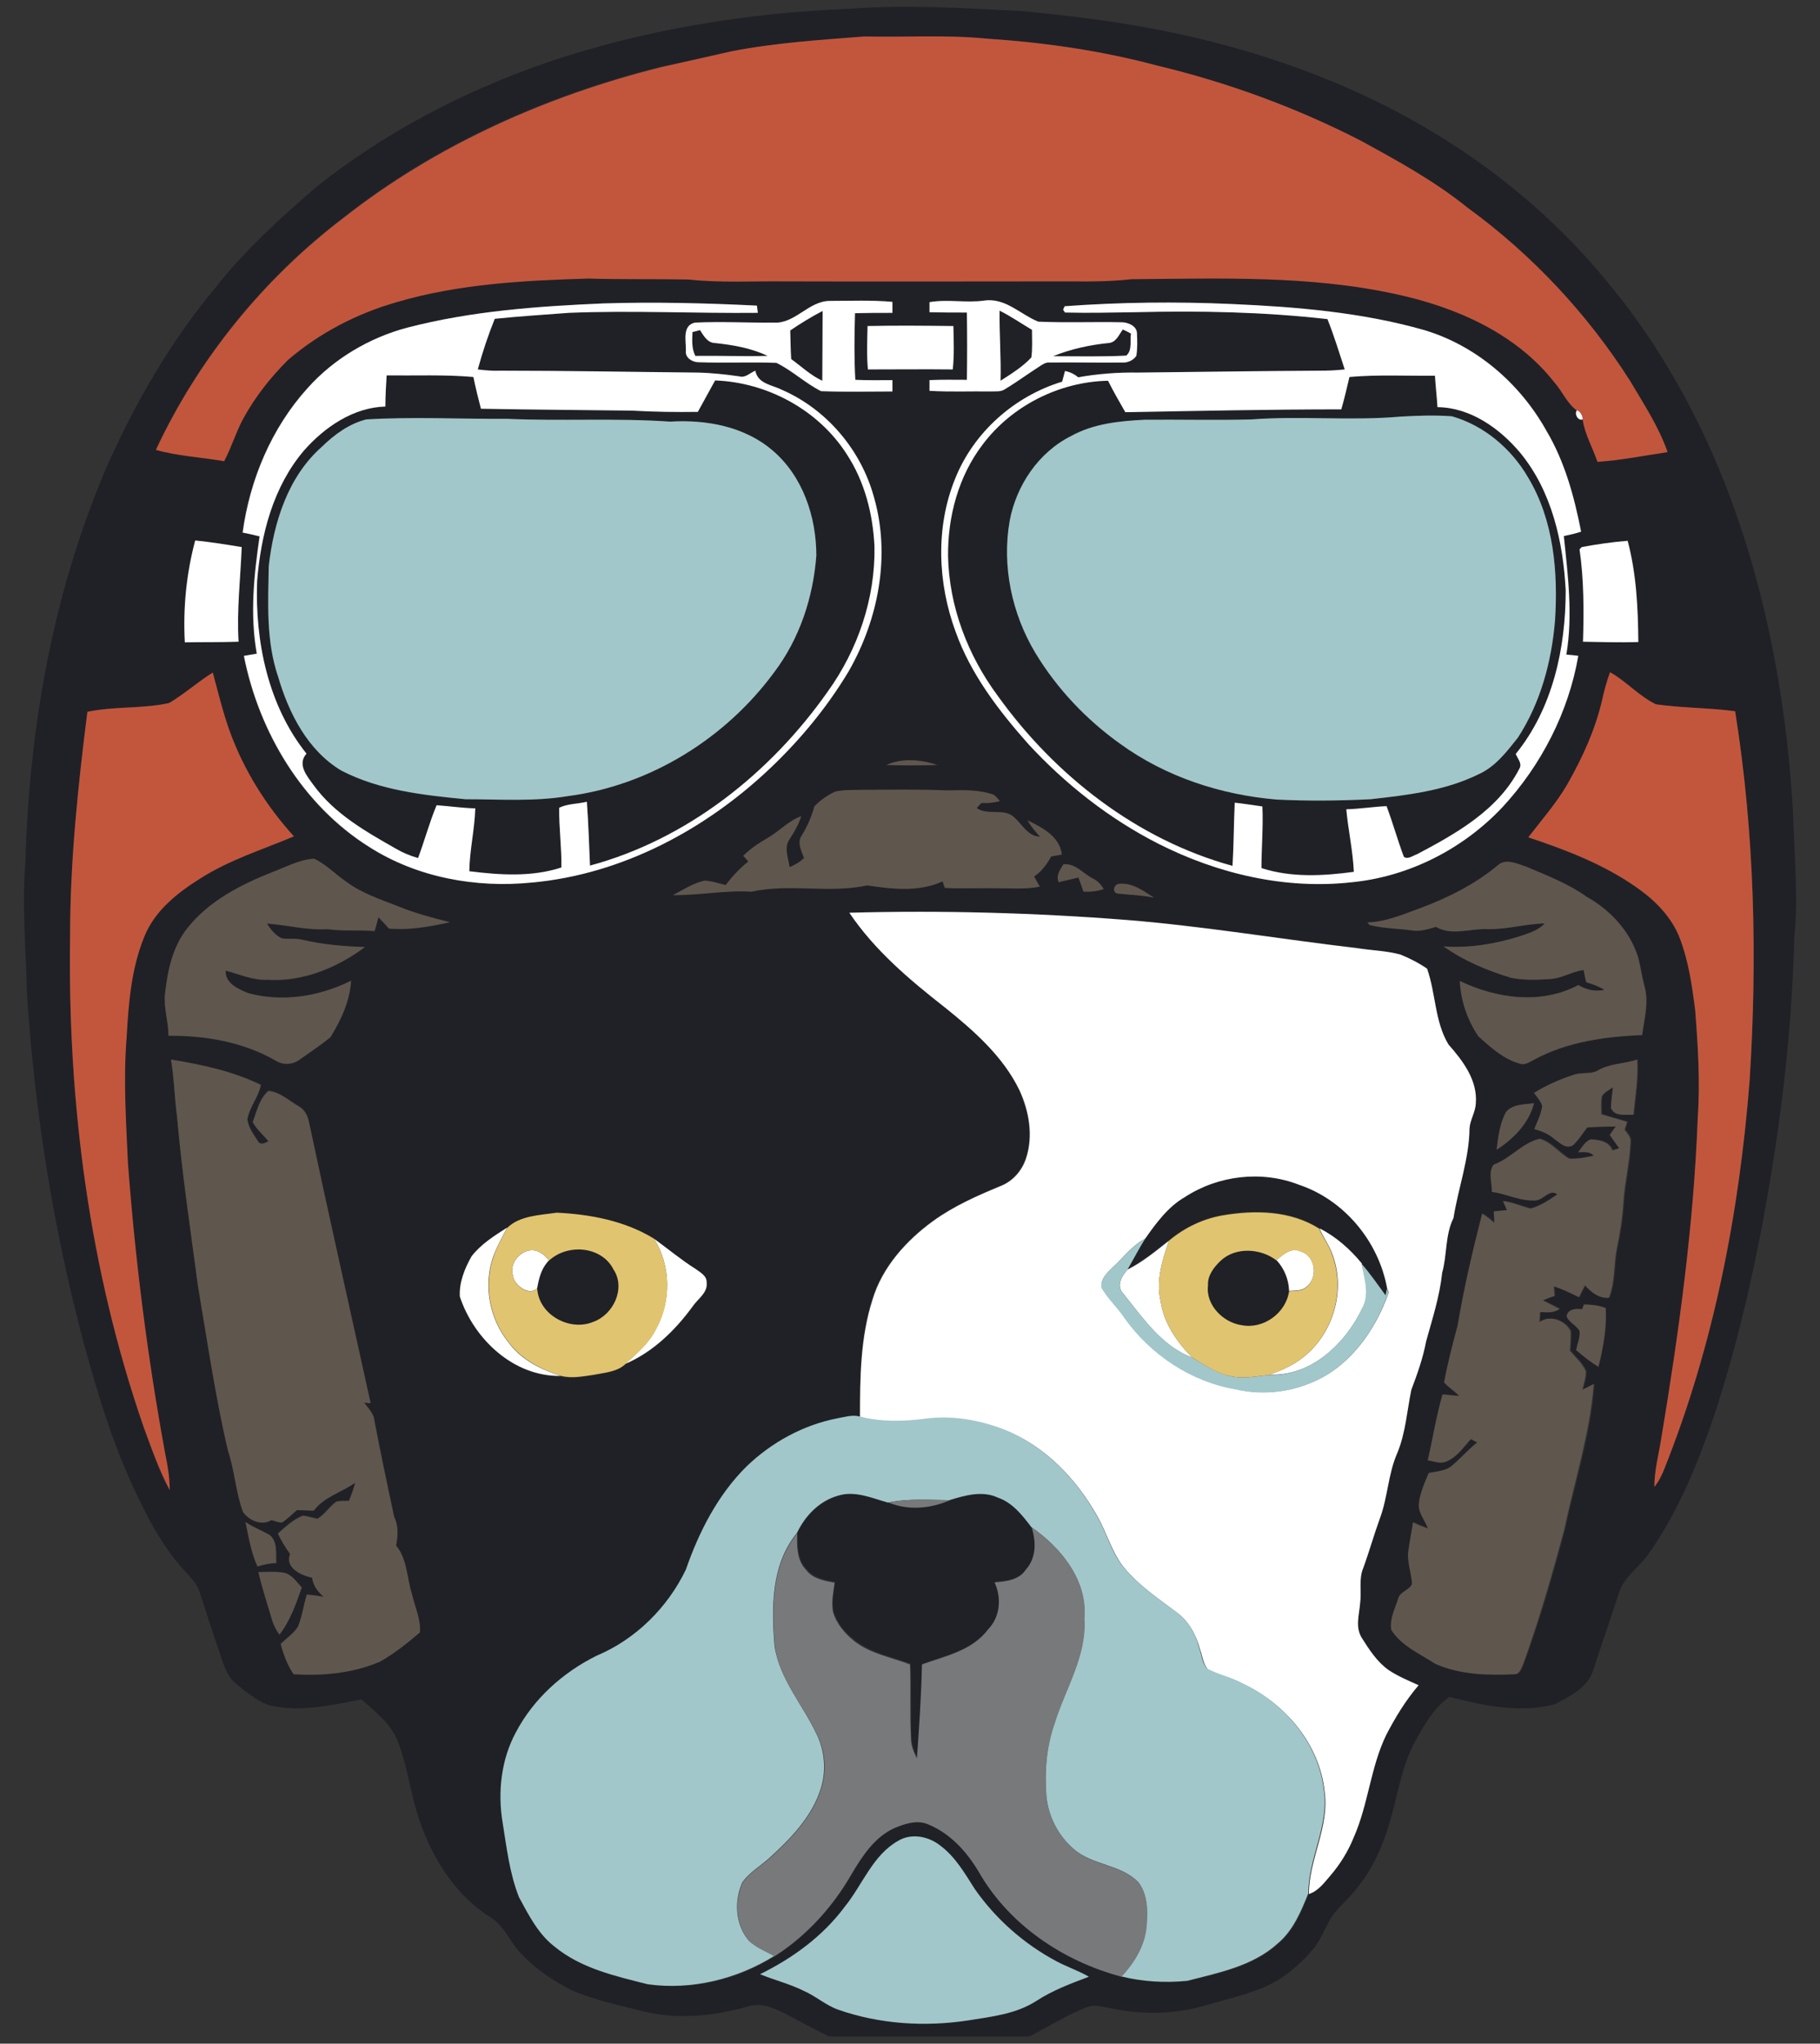 <?xml version="1.0" encoding="utf-8"?>
<!-- Generator: Adobe Illustrator 25.0.1, SVG Export Plug-In . SVG Version: 6.00 Build 0)  -->
<svg version="1.1" id="Layer_1" xmlns="http://www.w3.org/2000/svg" xmlns:xlink="http://www.w3.org/1999/xlink" x="0px" y="0px"
	 viewBox="0 0 579 650" style="enable-background:new 0 0 579 650;" xml:space="preserve">
<rect x="0" y="0" width="579" height="650" fill="#333333" stroke="none"/>
<style type="text/css">
	.st0{fill:#202126;}
	.st1{fill:#C2563D;}
	.st2{fill:#FFFFFF;}
	.st3{fill:#A1C7CA;}
	.st4{fill:#5F564D;}
	.st5{fill:#E1C470;}
	.st6{fill:#78797B;}
</style>
<g>
	<g id="_x23_202126ff">
		<path class="st0" d="M270.1,2.8c18.3-1.4,36.6-0.2,54.8,0.7c16.8,1.6,33.6,3.7,50.1,7.3c30,6.5,59.2,17.4,85.2,33.9
			c19.2,12.1,36.7,27.3,51.1,44.9c13.4,16,24.2,34.1,32.8,53.1c16.1,36.2,23.9,75.6,26.3,115c0.3,13.5,1.8,27,0.4,40.5
			c-0.6,25.4-3.3,50.6-7.4,75.7c-4.3,26-10,51.9-18.3,77c-5.1,14.9-11.2,29.7-20.2,42.7c-3,4.6-8.2,7.7-9.9,13.1
			c-2.6,8.1-5.4,16-8,24.1c-1.6,5.8-7.5,8.7-12.5,11.3c-11,2.8-22.6,0.4-33.4-2.4c-5.2,3.7-8.3,9.4-11.3,14.9
			c-4.1,7.9-5.2,16.9-7.8,25.3c-2.2,7.6-5.6,15-10.7,21.1c-2.3,3-5.3,5.4-7.5,8.4c-2.2,3.5-3.5,7.6-6.3,10.8
			c-3.1,3.6-6.6,6.8-10.6,9.4c-7,4.2-15.2,5.8-22.9,8.1c-10,3-20.7,3.2-30.8,1c-2.4-0.4-5-1.3-7.4-0.3c-6.4,2.4-12.2,6.2-18.3,9.3
			h-63.8c-4.8-2.3-9.5-5-14.2-7.4c-3.6-1.8-7.7-3.5-11.7-2.1c-10.6,3-22,4.2-32.8,1.6c-7.8-2-15.8-3.6-23.1-6.8
			c-6.2-3.1-12-7.1-16.7-12.3c-3.2-3.5-4.9-8.4-9.2-10.9c-11.2-7.1-18.6-18.9-22.7-31.3c-2.7-8-3.6-16.4-6.6-24.3
			c-2.1-5.8-7.2-9.7-11.7-13.7c-9.7,1.9-19.8,4.2-29.6,1.8c-3.8-1.5-7.1-4.1-10.2-6.7c-3.3-2.6-4.2-6.8-5.5-10.5
			c-2.2-6.2-4.1-12.5-6.2-18.8c-0.8-2.3-2.4-4.2-4-5.9c-6.2-6.5-10.8-14.3-14.7-22.4c-8.1-16.1-13.4-33.4-18.1-50.7
			C17,391.1,11.1,353.9,8.6,316.5c-0.3-14.2-1.7-28.5-0.5-42.7c1.2-42.5,8.8-85.3,25.5-124.5c9.1-20.7,20.5-40.5,35-57.9
			c9.4-11.9,20.6-22.1,32-31.9c21.8-17.4,47-30.5,73.3-39.6C205,9.4,237.5,4.1,270.1,2.8 M232.8,16.3c-7.5,1.7-15,3.4-22.6,4.9
			c-36.3,9.1-71.4,24.6-100.9,47.9C83.9,88.4,63.1,114,49.6,142.9c7.1,1.9,14.5,2.2,21.7,3.6c2.3-4.3,3.7-9.1,6-13.4
			c3.8-6.9,8.7-13.2,14.3-18.8c10-8.6,22-14.8,34.6-18.4c19.7-5.9,40.4-6.9,60.9-7.5c10.7,0.3,21.3,0.1,32,0.3
			c9.9,1.2,20,0.5,29.9,0.6c30.7,0.1,61.3,0,92,0c6.3,0.1,12.7,0,19-0.7c28.1-0.2,56.6-1.2,84.3,4.8c18.9,4,37.9,12.3,50.1,27.9
			c2.6,2.9,4.1,6.7,7.3,9.1c-1,1,0.3,3.6,1.8,2.9c0.8,4.7,3.2,8.9,4.7,13.4c7.5-0.5,14.9-1.9,22.3-3.1c-2.8-8-7.6-15.2-11.9-22.6
			C505,99.8,487.4,80.9,466.8,66c-10.3-8.4-22.1-14.8-33.8-21.2c-20.6-10.6-42.6-18.6-65.1-24c-17.6-4.7-35.7-7.3-53.9-8.5
			c-13-1.3-26-0.4-39-0.7C260.9,12.7,246.7,13.6,232.8,16.3 M246.1,102.6c-8.3,0.1-16.7-0.3-24.9,0.2c-4.2,0.9-2.8,5.9-2.9,9
			c-0.3,2.2,2,3.6,4,3.6c8.3,0.3,16.6-0.2,24.8,0.2c5,2.5,9.2,6.5,14.2,9c7.6,0.3,15.1,0.1,22.7,0.1c0-1.2,0-2.4,0-3.6
			c-3.9,0-7.9,0-11.8-0.1c-0.4-7.1-0.3-14.2-0.1-21.2c4-0.1,7.9-0.1,11.9-0.1c0-1.2,0-2.4,0-3.5c-6.6-0.6-13.3-0.3-19.9-0.3
			C257.3,95.7,253,103.1,246.1,102.6 M295.7,96.1c0,1.1,0,2.2,0,3.3c4,0.1,7.9,0.1,11.9,0.1c0.1,7.1,0.1,14.3,0,21.4
			c-4,0-7.9,0-11.9,0.1c0,1.1,0,2.3,0,3.4c6.5,0.3,13,0.1,19.5,0.2c1.4-0.1,3,0.2,4.3-0.6c3.7-2.2,7.2-4.8,10.8-7.1
			c1.2-0.7,2.4-1.7,3.8-1.5c7.7-0.1,15.3,0.1,23,0c1.7,0.1,3.4-0.7,4.4-2.1c0.5-2.4,0.4-4.9,0.2-7.3c0-2.3-2.6-3.3-4.6-3.4
			c-8.9-0.2-17.9,0.2-26.8-0.2c-5.7-2.3-10.5-7.8-17.2-6.7C307.3,96.4,301.4,95.1,295.7,96.1 M129.6,104.2
			c-12.2,3.2-23.4,9.9-31.9,19.2c-11.5,12.7-18.4,29.2-20.7,46c1.8,0.3,3.6,0.8,5.4,1.2c-1.8,12.3-3.1,25-0.9,37.3
			c-1.4,0.2-2.7,0.5-4.1,0.7c4.8,24.3,18.6,47.5,39.9,60.8c15.2,9.7,33.9,13.2,51.7,11.3c28.8-2.6,55.6-17,76.3-36.8
			c9.4-9,17.8-19.2,24.5-30.4c9.5-16.6,13.4-36.9,8-55.5c-4.1-14.9-15-27.8-29.2-34c-3.2-1.6-7.7-1.9-8.5-6.1
			c-1.6,0.7-3.1,2.3-5.1,1.8c-4.3-0.6-8.7-1.1-13.1-1.2c-21-0.2-42-0.6-63-0.6c-2.4,0-4.7-0.2-7.1-0.4c1.5-5.4,3.3-10.8,5.4-16.1
			c7.9-0.9,15.8-1.3,23.6-1.9c20-0.9,40.1,0.2,60.1,0c-0.1-0.6-0.2-1.7-0.3-2.3c-16.3-0.9-32.6-1.2-48.8-0.7
			C171.1,97.4,150,98.9,129.6,104.2 M338.7,97.4l-0.4,1.1l0.6,0.9c7.5,0.2,15,0,22.5-0.1c20.3-0.5,40.7-0.2,61,2.2
			c2,5.3,3.7,10.7,5.5,16c-2.6,0.3-5.2,0.5-7.9,0.4c-19.3,0-38.7,0.4-58,0.6c-6.3-0.1-12.7,0.4-18.9,1.5c-1.2-1-2.6-1.7-4.2-2
			c-0.3,1.1-0.6,2.3-0.9,3.4c-15.3,4.6-28.2,16.2-34.1,31c-6.2,15.4-5.5,33.1,0.2,48.5c4.8,13.5,13.7,25.1,23.1,35.7
			c11.8,12.8,25.7,23.8,41.3,31.7c18.9,9.6,40.5,14.7,61.7,12.3c18.2-1.9,35.4-10.7,47.9-23.9c12.4-13.3,21-30.2,24.1-48.1
			c-1.3-0.1-2.6-0.2-3.8-0.4c2.1-12.5,0.5-25.2-0.8-37.7c1.8-0.4,3.7-0.8,5.5-1.4c-2.3-11.2-5.3-22.3-11.1-32.2
			c-8.4-15.1-22.4-27.2-39.1-32c-19.8-5.6-40.4-7.3-60.8-8.2C374.2,96,356.4,96.1,338.7,97.4 M276,103.7c-0.2,4.6-0.3,9.2,0.2,13.8
			c9,0,18-0.1,27,0c0.5-4.6,0.2-9.2,0.2-13.8C294.2,103.6,285.1,103.5,276,103.7 M62.1,171.9c-2.9,10.5-3.9,21.5-3.3,32.3
			c5.7-0.1,11.4,0,17.1-0.2c-0.7-10.1,0.6-20,1-30.1C72,173.3,67.1,172.4,62.1,171.9 M503.2,174l-0.6,0.7c1.4,9.7,1.4,19.6,1.1,29.4
			c5.9,0.1,11.7,0.2,17.6,0.1c-0.1-10.8-0.6-21.7-3.4-32.2C513,172.4,508.1,173.2,503.2,174 M53.8,223.6c-8.5,1.8-17.5,0.9-26,2.8
			c-3,23.7-5.5,47.5-5.5,71.4c-0.8,52.9,6.1,106.2,23.4,156.4c2.5,6.7,4.8,13.5,8.2,19.8c0-4-0.7-8-1.5-11.9
			c-5.5-30.5-9.5-61.3-11.8-92.2c-0.5-13.3-1.5-26.7-0.4-40c0.6-10.8,1.5-21.9,5.7-32.1c3.3-8.1,10.5-13.8,17.7-18.3
			c9.3-5.9,19.8-9.1,29.8-13.4c-8.8-9.7-15.9-21.1-20.4-33.4c-2.2-6.1-3.8-12.4-5.4-18.7C62.9,216.9,58.7,220.7,53.8,223.6
			 M512.2,213.8c-1.1,3-1.9,6.2-2.6,9.3c-2.2,9.3-6.2,18.1-10.9,26.3c-3.5,6.1-8.2,11.4-12.5,17c12,4,24,8.5,34.4,15.9
			c5.9,4.1,11.2,9.4,13.8,16.2c2.8,7.3,3.9,15.2,4.9,22.9c0.8,11.4,1.6,22.9,0.8,34.4c-1.2,34.1-6,68.1-11.6,101.8
			c-0.9,5.1-2.2,10.2-2.2,15.4c1.3-1.8,2.4-3.8,3.2-5.8c15.7-39.3,23.8-81.2,27.1-123.3c2.6-39.2,1.6-78.8-4.6-117.6
			c-8.4-1.2-16.9-1.1-25.2-2.2C521.4,221.4,517.4,216.6,512.2,213.8 M282,243.3c5.4,0.2,10.8,0.1,16.2,0
			C293.1,241.7,286.9,241.1,282,243.3 M265.6,251.8c-2.4,1.2-4.7,2.8-6.6,4.7c-0.9,3.3-2.2,6.4-4,9.2c-1.6,2.3-0.1,4.9,0.7,7.2
			c-1.3,1.3-2.9,2.2-4.6,2.9c-0.3-2.9-1.9-6.2,0-8.9c1.4-2.3,2.8-4.7,3.7-7.3c-3.9,1.4-6.8,4.6-10.3,6.7c-2.9,1.7-5.7,3.5-8.1,5.9
			c0.4,0.4,1.2,1.3,1.6,1.8c-2.7,2.2-5.1,4.7-7.2,7.5c-2.2-0.5-4.4-1.3-6.7-1.4c-3.7,0.7-6.8,2.9-10.1,4.6c8.4,0,16.6-1.7,25-1.1
			c12.1-2.6,24.7,0.7,36.8-2c7.9,1.1,16.5,2.2,24-1.3c0.2,0.5,0.6,1.6,0.7,2.1c5.4,0.3,10.9,0.1,16.4,0.1c4.6,0,9.3,0.4,13.8-0.5
			c-0.6-1.1-1.2-2.1-1.8-3.2c2.3-1.6,4.1-3.9,5.4-6.4c1.1-0.2,2.2-0.4,3.4-0.6c-0.6-5.8-6.3-8.6-10.9-10.9c1,1.9,2.5,3.6,4,5.2
			c-3.9,0-5.6-3.8-8.1-6c-3.2-3.4-8.5-0.6-12.1-3.1c0.4-0.4,1.1-1.2,1.5-1.6c2,0.1,4-0.1,5.9-0.6c-0.6-0.8-1.2-1.4-1.9-2
			c-4.8-1.8-9.9-1.6-14.9-1.4c-8.8-0.4-17.5-0.2-26.3-0.2C271.9,251.3,268.7,251.1,265.6,251.8 M86.6,277.4
			c-10.1,4-20.2,9.2-27,17.9c-4.6,5.9-6.3,13.5-7.1,20.8c-0.5,4.5,1.1,8.9,1.1,13.4c11.7-0.1,23.6,1.9,33.9,7.8
			c2.4,1.6,5.5,1.5,7.8-0.2c3.3-2.3,6.6-4.6,9.8-7.1c3.4-5.5,6.2-11.5,6.6-18c-10,5-21.7,6.9-32.6,4c-3.2-1.2-7.6-3.2-7.3-7.2
			c4.4,1.1,8.6,3.1,13.2,2.9c11.2,0.8,22.2-3.8,31.1-10.4c-6.7-0.2-13.4-0.8-19.9-2.3c-2.2-0.6-4.4,0-6.6-0.5
			c-2.1-1-3.5-2.8-4.7-4.7c6.4,0.5,12.8,2.2,19.3,1.8c5,0.7,10,0.2,15,0.6c0.4-1.5,0.8-2.9,1.2-4.4c1.1,1.2,2.3,2.3,3.3,3.6
			c6.5,0.6,13.1-0.6,19.4-2c-5.5-1.4-11.1-2.8-16.3-5c-5.6-2.2-11.4-4.1-16.4-7.7c-3.6-2.4-6.5-5.7-10.5-7.5
			C95.2,273.4,90.9,275.8,86.6,277.4 M476.5,275.2c-7.2,6-15.7,10.3-24.5,13.6c-5.5,2-11,4.4-16.9,4.6c0.2,0.2,0.5,0.6,0.7,0.8
			c4.3,1.1,8.9,1.1,13.3,1.7c2.6,0.5,5.2-0.4,7.8-1.1c4.9,3,10.9,0.5,16.3,0.7c6.2,0.2,12.1-1.7,18.3-1.8c-2.2,2.4-5.4,3.2-8.3,4.2
			c-7.7,2.3-15.8,3.7-23.9,3.1c6.5,4.5,13.9,7.7,21.5,10c4,0.8,8.2,0.6,12.3,0.4c3.8-0.1,7.1-2.4,10.8-2.9c0.3,1.3,0.6,2.6,0.8,3.9
			c2,0.6,4,1.3,5.8,2.4c-2.9,0.7-5.8,0-8.3-1.5c-11.8,6.3-26.1,4.3-37.7-1.3c0.3,6.2,2.4,12.4,5.9,17.6c3.9,3.5,8,7.3,13.2,8.7
			c1.7,0.7,3.3-0.7,4.8-1.4c10.4-5.6,22.4-7.2,34.1-7.7c0.7-5.2,2.2-10.5,0.7-15.7c-0.8-3-1.2-6.1-2-9.1c-2.6-8.3-8.9-15-16.4-19.2
			c-5.9-4.2-12.7-6.8-19.3-9.6C482.6,274.8,479.1,272.9,476.5,275.2 M338.3,274.9c-1.1,1.7-2.5,3.5-1.5,5.6c2.1-0.5,4.2-1,6.3-1.5
			c0.5,1.5,1.1,3,1.6,4.5c2.1,0.1,4.3-0.1,6.4-0.8c-0.7-1.5-2-2.6-3.5-3.4C344.6,277.8,342.2,274.5,338.3,274.9 M355.5,284.2
			c3.9,0.4,7.7,0.5,11.6,1.3c-3.2-2.1-6.7-4.8-10.8-4.4C354.4,280.9,353.5,283.7,355.5,284.2 M270.2,290.3
			c8.1,11.9,19.2,21.2,30.3,30.1c9.2,7.3,18.4,15.4,23.6,26.2c3.1,6.7,4.6,14.6,2.1,21.8c-1.3,3.9-4.2,7.2-8,8.7
			c-7.5,3.1-15,6.5-21.6,11.2c-8.5,6.2-16.1,14.6-19.2,24.9c-3.8,12-3.9,24.8-4,37.4c-2.3-0.6-4.7,0.2-7,0.6
			c-10.8,2.1-20.9,7.5-28.7,15.3c-9.1,9.1-15.1,20.8-19.3,32.8c-5.8,12.1-16,22.2-28.4,27.4c-10.7,5.3-20.1,13.7-25.7,24.4
			c-4.7,8.8-5.8,19-4.2,28.7c1.3,8,2.2,16.1,5.2,23.7c3,5.7,6,11.7,11.3,15.7c8.4,6.9,19.4,9.3,29.7,12c13.9,1.9,28.3-1.5,40.2-9
			c10.3-6.5,18.6-15.8,24.6-26.3c3.4-5.7,7.3-11.7,13.6-14.5c3.3-1.4,7.3-2.7,10.8-1.1c7,2.9,12.2,8.7,16,15.1
			c9.6,16.9,26.8,28.4,45.4,33.3c6.9,1.7,14,2,21,1.4c10-2.6,20.9-4.6,28.8-11.9c4.9-4.1,7.4-10.2,9.7-15.9c3-0.9,4.8-3.5,6.7-5.7
			c3.2-3.7,5.8-7.9,7.6-12.4c4.6-10.5,5.3-22.2,10.3-32.5c2.9-5.6,6.1-11,10.3-15.8c-3.2-1.5-6.5-2.9-9.5-4.8
			c-3.7-2.6-6.2-6.5-8.6-10.3c-2.1-3.4-0.8-7.4-0.5-11c0.5-3.7-0.5-7.6,1-11.2c1.9-5.2,3.4-10.6,5.3-15.8c2.5-6.7,2.6-14.1,5.5-20.7
			c2.7-6.4,3.1-13.4,4.5-20.2c1.9-5,3.8-10.1,4.7-15.4c2-7.2,4.3-14.3,5.1-21.8c1.6-5.8,0.9-12,3.6-17.4c1.5-9.5,4.9-18.8,5.1-28.5
			c0.2-2.8,2-5.2,2-8c0.6-7.3-4.2-13.5-8.7-18.7c-4.4-7.3-4-16.2-6.8-24.1c-2.6-1.8-5.6-3.2-8.5-4.5c-4.4-1.1-9-1.2-13.5-2
			c-24.5-2.9-48.9-7-73.6-9C329.1,290.3,299.6,289.5,270.2,290.3 M54.4,337c1,5.9,1.1,11.9,1.9,17.8c1.6,18.1,4.3,36.1,6.7,54.2
			c2.9,17.5,5.5,35.2,9.6,52.5c2.1,6.3,2.4,13,4.7,19.2c1.9,2.7,5.9,4.5,9,2.6c1.1,0.2,2.3,0.9,3.5,0.7c1.7-1.1,3.2-2.6,4.7-3.9
			c1.8,0.1,3.5,0.1,5.3,0.2c3.4-4.5,8.9-5.8,13.2-8.9c-0.5,2-1.2,3.9-2,5.8c-1.4,0.1-2.8-0.1-4.1,0.3c-2.2,1.6-3.6,4-5.9,5.4
			c-1.5-0.3-3-0.8-4.6-1c-3.1,1.2-5.6,3.5-8,5.7c1.1,2.3,2.4,4.4,3.9,6.5c-1.8,4.3,3.6,6.8,7,7.5c0.2,2.5,1.7,4.5,3.7,6.1
			c-1.8-0.3-3.6-0.5-5.4-0.7c-1,3.4-1.4,7-2.8,10.2c-1.4,2.2-3.6,3.7-5.5,5.5c0.9,3.4,2.2,6.7,4.1,9.6c9.3,0.6,18.9-0.3,27.5-4
			c4.6-2.5,8.7-5.9,12.7-9.3c0.3-4.2-1.7-8.3-2.6-12.4c-1.7-5.1-1.5-10.9-5-15.2c0.6-3.1,0.8-6.2-0.6-9.1
			c-2.2-10.5-4.4-21.1-6.5-31.7c-0.6-1.8-2-3.2-3.1-4.7c0.5,0,1.6,0.1,2.1,0.2c-6.5-29.6-13.2-59.2-19.5-88.9
			c-0.4-2.2-1.3-4.4-3.4-5.5c-3-1.8-6-4.5-9.6-4.9c-2.9,2.4-3.7,6.5-5,9.9c1.2,2.4,3.4,4.1,5,6.1c-1,0.6-2.7,1.4-3.4-0.1
			c-1.4-2.1-3-4.4-3.3-6.9c0.8-3.9,3.5-7,4.3-10.9C74.2,340.7,64.2,338.6,54.4,337 M508.1,340.6c-2.2,1-4.8,0.4-7.1,1.1
			c-4.4,1.5-8.7,3.3-12.7,5.8c0.9,1.4,2.2,2.6,2.6,4.2c-0.3,2.6-1.6,4.9-2.5,7.3c2.2,0.7,4.5,1.5,6.3,3.1c1.7,1.1,3.6,3.4,5.9,2.1
			c1.8-1.6,3.1-3.8,4.6-5.7c3-0.2,6-0.3,9.1-0.3c-0.6,0.9-1.3,1.8-1.9,2.7c1,1.4,2,2.8,3,4.2c-0.7,0.2-1.5,0.5-2.2,0.7
			c-1-2.9-4.3-3.4-6.9-3.5c-1.9,0.7-2.8,2.7-4,4.1c1.7,0,3.7-0.4,5,1.1c-2.6,0.5-5.2,1.1-7.9,0.9c-3.2-1.9-5.6-5.3-9.3-6.3
			c-5.6,1.2-9.2,6.3-14.6,8.2c-1.9,2.3-0.5,5.9-0.6,8.7c4.8,0.6,9.2,3.1,14.1,2.7c2.4-0.3,4.3-3.8,6.7-1.9c-2.7,1.8-5.4,3.7-8.6,4.5
			c-2.9-0.8-5.7-2-8.7-2.4c0.4,1,0.9,2,1.3,2.9c-1.4,0.1-2.8,0.3-4.2,0.4c0,1.2,0.1,2.5,0.2,3.7c-1.2-1.1-2.5-2.2-3.9-3
			c-3,11.8-5.8,23.6-7.8,35.6c-1.6,6-3.2,12-4.3,18.1c1.4,1.7,3.3,2.8,4.8,4.3c-1.8-0.1-3.5-0.3-5.3-0.5c-2,6.9-3.1,14-4.7,21
			c1.9,0.3,3.9,1.2,5.8,0.4c3.4-1.4,5.5-4.6,7.9-7.2c0.5,0.3,1.5,0.8,2,1.1c-2.8,2.2-5.1,4.9-7.8,7.2c-2.1,1.9-5,1.9-7.6,2.5
			c-1.3,3.1-2.7,6.2-3.1,9.5c-0.4,3.1,1.9,5.5,2.9,8.2c-1.6-0.6-3.2-1.2-4.8-2c-0.4,2.8-1,5.7-1.4,8.5c-0.7,3.7,0.9,7.4,1.1,11.1
			c-1,2-3.8,2.4-4.4,4.6c-1,3.2-2.9,6.6-2.2,10c3.2,5.1,9.1,7.6,14,10.8c7.9,3.5,16.8,3.7,25.3,3.3c1.6,0,2-2,2.6-3.1
			c5.1-14,9.3-28.4,13.1-42.8c3.3-15.4,8.3-30.6,9.4-46.4c-1.2,0.6-2.4,1.2-3.6,1.8c0.4-1.9,1.1-3.8,1.1-5.8
			c-1.1-2.6-3.3-4.4-5.1-6.6c0.1-2.1,0.4-4.2,0.2-6.3c-1.8-3.4-6.6-5.1-9.9-2.8c0.1-1.1,0.1-2.1,0.2-3.2c2.1,0.1,4.4,0.4,6.2-1
			c-1.8-0.9-3.5-1.8-5.3-2.7c1.2-0.5,2.5-1,3.7-1.4c-0.1-1.1-0.2-2.1-0.2-3.1c2.8,1,5.4,2.2,8,3.5c0.6-1.3,1.2-2.5,1.9-3.8
			c2,2.2,4.4,4.2,7.6,4c2-4.9,1.5-10.4,2.5-15.5c1-4.8,1.8-9.7,2.1-14.6c0.4-6.7,2.2-13.2,2.3-19.9c0-1.4-1.1-2.4-1.9-3.5
			c0.3-0.8,0.5-1.7,0.8-2.5c-2.7-0.8-5.5-1.5-8.2-2.4c0-1.9-0.3-3.9,0.2-5.8c0.8-1.3,2.3-1.9,3.5-2.8c-0.2,2.2-0.7,4.4-0.6,6.6
			c1.1,2.9,4.7,2,7.1,2.2c0.6-5.9,1.5-11.7,1.2-17.6C516.6,338.5,511.9,338.3,508.1,340.6 M479.1,353.7c-2,3.6-2.4,7.9-2.9,11.9
			c5.4-3.4,10.2-8.4,11.9-14.8C484.9,351.3,481.2,351.1,479.1,353.7 M161.4,390.5c-4.1,2.5-8.5,5.2-11.4,9.2
			c-2.2,3.9-3.9,8.3-3.7,12.9c4.5,13.5,17.2,25.5,32.1,25.2c3.5,0.9,7.2,0,10.7-0.4c3.4-0.7,7.3-0.9,9.9-3.5
			c8.9-3.8,16-10.8,21.6-18.5c1.6-2.3,4.7-4.2,4.3-7.4c0.1-2.1-2-3.2-3.5-4.3c-4.6-2.9-8.8-6.4-13.2-9.6c-9.3-5.7-20.3-7.8-31-8.3
			C171.8,386.4,165.4,386.6,161.4,390.5 M503.9,414.9c-0.1,0.4-0.4,1.2-0.5,1.6c-1.9-0.3-4.8-0.1-4.9,2.3c0.7,1.9,3.1,2.8,4.1,4.6
			c0.2,2.1-0.7,4.1-1.1,6.1c2.2,1.9,4.6,3.8,7.1,5.3c1.5-6.1,2.7-12.4,2.3-18.7C508.6,415.2,506.2,414.9,503.9,414.9 M78.1,484.1
			c1,4.8,1.8,9.7,3.8,14.2c1.9-0.6,3.9-1,6-1.1c-0.2-3,0.5-6.8-2.1-8.9C83.2,486.8,80.5,485.8,78.1,484.1 M82.2,500
			c1.2,5.2,2.9,10.3,4.4,15.4c0.4,1.6,1.2,3.1,2.3,4.5c3.4-4.4,5.3-9.7,7.1-15c-1.6-1.7-3-3.9-5.3-4.6C87.9,499.7,85,500,82.2,500
			 M285.7,585.5c-8.2,4.6-11.4,14-17,21c-7,9.3-16.6,16.3-26.9,21.4c4.6,1.9,9.5,3,13.9,5.3c3.8,1.7,7,4.5,11,6
			c13.2,4.6,27.5,5.5,41.3,3.4c7.4-1.2,15.2-2,21.7-6.2c5.2-3.3,11-5.5,16.7-7.7c-3.3-1.9-6.9-3.1-10.3-4.9
			c-10.3-5.5-19.3-13.4-26-23c-3.2-5-6.2-10.3-11.1-13.9C295.3,583.9,289.9,582.9,285.7,585.5z"/>
		<path class="st0" d="M251.4,105.1c3.3-2.2,6.8-4.3,10.3-6.2c0,7.4,0,14.8-0.1,22.2c-3.7-1.6-6.7-4.5-9.9-6.9
			C251.6,111.1,251.5,108.1,251.4,105.1z"/>
		<path class="st0" d="M318,98.8c3.6,1.7,6.9,4.1,10.4,6.1c0,2.9,0.2,5.9-0.2,8.8c-2.8,3-6.4,5.2-9.8,7.4
			C318.5,113.7,317.9,106.3,318,98.8z"/>
		<path class="st0" d="M220.3,105.6c0.6-0.2,1.9-0.5,2.5-0.7c1.1,1.8,2.3,4.1,4.7,4.1c5.7,0.6,11.6,1.6,16.8,4.1
			c-7.7,0.2-15.3-0.1-23,0C220,110.9,220.2,108.2,220.3,105.6z"/>
		<path class="st0" d="M352.7,109.1c2.4-0.1,3.3-2.6,4.5-4.3c0.9,0.4,1.8,0.8,2.6,1.3c-0.3,2.3,0.5,5.3-1.5,7
			c-7.8,0.5-15.6,0.2-23.3,0.2C340.7,111,346.6,109.6,352.7,109.1z"/>
		<path class="st0" d="M123,119.4c9.2,0.1,18.5-0.3,27.6,0.5c0.7,3.4,1.5,6.8,2.4,10.1c16,0.3,32.1,0.4,48.1,0.6
			c7,0.4,14,0.5,20.9,0.4c1.8-3.4,3.6-6.7,5.5-10c16.6,0.6,33,9.3,41.9,23.5c5.7,8.7,8.3,19,8.8,29.3c0.2,16.5-5.3,32.8-14.9,46.2
			c-18.2,26-44.8,47-75.6,55.4c-0.3-6.8-0.5-13.5-1-20.3c-2.9,0.7-6.2,0.5-8.8,1.9c-0.1,6.3,0.8,12.6,0.7,19
			c-9.4,3.2-19.6,2.5-29.3,1.2c0.1-6.7,1.8-13.3,1.9-20c-4.1-0.1-8.2-0.7-12.3-1c-2.2,5.5-3.8,11.2-5.9,16.8c-2.5-0.7-4.8-1.7-7.1-3
			c-9.5-5.4-19.4-11-26-20c-2.1-3-5.5-6.8-2.4-10.2C85.2,224.4,81,204,81.8,184.8c1.1-14.8,5.1-30,14.9-41.5
			c6.6-7.5,15.7-13.7,25.9-14C122.6,126,122.8,122.7,123,119.4 M116.5,133.4c-5.4,1.4-10.1,4.8-14.1,8.7
			c-10.7,9.5-15.3,24.1-16.9,37.9c-0.3,11.8-0.9,24,3,35.3c3.4,11.6,9.4,23.4,20.1,29.8c12.2,6.3,26.1,7.8,39.5,9.1
			c10.9,0,21.8,0.8,32.6-1c26-3.3,50.1-18.3,65.6-39.4c8.1-10.7,12.4-23.8,13.4-37.1c0-12.4-4.3-25.4-14-33.5
			c-8.9-7.6-21.1-9.8-32.5-9.1c-17.3-1.2-34.6-0.2-52-0.9C146.2,133.3,131.3,132.5,116.5,133.4z"/>
		<path class="st0" d="M429.3,119.9c9.1-0.8,18.2-0.3,27.3-0.5c0.2,3.3,0.6,6.7,0.8,10c10.5,0.2,19.9,6.8,26.4,14.6
			c10,12.2,13.6,28.3,14.4,43.7c0,18.3-4.2,37.5-15.9,52c0.6,1.4,2.1,3,1.2,4.6c-6.7,13.1-20.1,20.6-32.6,27.3
			c-1.3,0.4-2.9,1.8-4.2,0.8c-2-5.3-3.5-10.8-5.5-16.1c-4.3,0.2-8.5,0.8-12.8,1c0.6,6.7,2.1,13.2,2.4,19.9
			c-9.7,1.3-19.9,1.9-29.4-1.2c0.1-6.5,0.6-13.1,0.3-19.6c-3-0.3-5.9-0.8-8.8-1.2c-0.2,6.7-0.2,13.4-0.7,20.1
			c-30.4-8.2-56.5-28.7-74.7-54.1c-9.5-12.8-15.5-28.5-15.8-44.5c-0.2-12.6,3.3-25.4,11-35.4c9.3-12.3,24.5-19.9,39.9-20.3
			c1.7,3.4,3.5,6.8,5.5,10c22.9-0.4,45.8-0.9,68.7-0.9C427.7,126.8,428.5,123.4,429.3,119.9 M445.6,132.5
			c-15.8,1.4-31.7-0.2-47.5,0.9c-11.3,0.2-22.6,0-33.9,0.1c-8,0.4-16.2,1.2-23.3,5.1c-10.4,5.2-17.5,15.8-19.7,27.1
			c-2.5,14.4,0.7,29.5,8.2,42c6.9,11.3,16.2,21.1,27,28.9c14.4,10.5,32,16.2,49.7,17.7c10,0.5,20,0.4,29.9-0.1
			c11.7-1.3,23.8-2.6,34.5-8c5.3-2.5,8.9-7.2,12.4-11.6c7.2-11,10.7-24.1,11.8-37.2c1-15.5-0.5-32-8.6-45.6
			c-5.3-9.1-14-16.5-24.2-19.4C456.4,132,451,132.1,445.6,132.5z"/>
		<path class="st0" d="M377,380.7c10.6-6.8,24.3-8.5,36.1-4c14.5,4.9,25.5,18.1,28.1,33c-0.1,0.5-0.3,1.6-0.4,2.1
			c-2.5-3.4-4.9-6.9-7.7-10.1c-3.7-4.5-8.2-8.5-13.4-11.1c-9.2-5.8-20.6-6-30.9-4.2c-6.2,1.1-12.1,4-16.9,8
			c-4.2,3.3-8.4,6.8-13.2,9.2c1.8-3.3,3.6-6.6,5.6-9.8C367.9,389,371.6,383.8,377,380.7z"/>
		<path class="st0" d="M174,401.6c5.6-6.2,17.2-5.6,21.2,2.2c3.9,6,0,14.3-6.4,16.6c-7.6,3.2-17.6-2.2-17.9-10.7
			C171.3,406.8,172.1,403.9,174,401.6z"/>
		<path class="st0" d="M388.3,401c4.8-4.5,12.8-4.1,17.8-0.2c2.5,2.7,3.9,6.2,4,9.9c-1,6.9-8.1,12.1-15,10.8
			c-5.9-0.8-11.6-6.4-10.8-12.7C384.1,405.7,386.2,403.1,388.3,401z"/>
		<path class="st0" d="M266.8,475.7c5.4-1.8,10.8,0.8,15.9,2.2c6.3,2.6,13.4,1.9,19.6-0.8c4.9-1.5,10.3-3,15.3-0.8
			c4.7,1.6,7.8,5.6,10.7,9.4c1.3,4.5,1.6,9.7-1.8,13.3c-2.1,3.4-6.3,3.8-9.9,4c2.3,5,1.8,11-2.1,15c-5.1,6.7-13.5,8.5-21,11.1
			c-0.2,10-0.9,20-1.6,29.9c-1-2-1.9-4.1-1.9-6.4c-0.4-7.8,0-15.7-0.3-23.5c-6-2.2-12.5-3.4-17.7-7.4c-3-2.4-5.8-5.5-6.8-9.3
			c-0.6-3.1,0.1-6.2,0.5-9.3c-3.2-0.6-6.9-1.2-9-4c-3.1-3.1-3-7.7-2.9-11.7C256.3,482.1,260.8,477.4,266.8,475.7z"/>
	</g>
	<g id="_x23_f85d93ff">
		<path class="st1" d="M232.8,16.3c13.9-2.7,28.1-3.6,42.2-4.7c13,0.3,26-0.6,39,0.7c18.2,1.2,36.3,3.8,53.9,8.5
			c22.6,5.4,44.5,13.4,65.1,24c11.7,6.4,23.4,12.8,33.8,21.2c20.5,14.9,38.2,33.8,51.8,55.2c4.3,7.3,9.1,14.5,11.9,22.6
			c-7.4,1.1-14.8,2.6-22.3,3.1c-1.5-4.5-4-8.7-4.7-13.4c0.1-1.3-0.6-2.4-1.8-2.9c-3.2-2.3-4.7-6.2-7.3-9.1
			c-12.2-15.5-31.2-23.8-50.1-27.9c-27.7-6.1-56.2-5-84.3-4.8c-6.3,0.7-12.6,0.8-19,0.7c-30.7,0-61.3,0.1-92,0
			c-10-0.1-20,0.5-29.9-0.6c-10.7-0.2-21.4,0-32-0.3c-20.4,0.6-41.2,1.7-60.9,7.5c-12.6,3.6-24.6,9.8-34.6,18.4
			c-5.6,5.6-10.5,11.8-14.3,18.8c-2.3,4.3-3.7,9.1-6,13.4c-7.2-1.3-14.6-1.6-21.7-3.6c13.5-28.9,34.3-54.5,59.7-73.8
			c29.5-23.2,64.6-38.8,100.9-47.9C217.8,19.7,225.3,18,232.8,16.3z"/>
		<path class="st1" d="M53.8,223.6c4.9-2.9,9.1-6.7,13.9-9.7c1.7,6.3,3.2,12.6,5.4,18.7c4.5,12.4,11.6,23.7,20.4,33.4
			c-10,4.2-20.6,7.5-29.8,13.4c-7.2,4.5-14.4,10.2-17.7,18.3c-4.2,10.1-5.1,21.2-5.7,32.1c-1.1,13.3-0.2,26.7,0.4,40
			c2.3,30.9,6.2,61.7,11.8,92.2c0.8,3.9,1.5,7.9,1.5,11.9c-3.4-6.3-5.7-13.1-8.2-19.8C28.4,404,21.5,350.7,22.3,297.8
			c0-23.9,2.5-47.7,5.5-71.4C36.4,224.6,45.3,225.5,53.8,223.6z"/>
		<path class="st1" d="M512.2,213.8c5.2,2.9,9.2,7.6,14.6,10.2c8.4,1.2,16.9,1.1,25.2,2.2c6.2,38.8,7.1,78.4,4.6,117.6
			c-3.3,42-11.4,84-27.1,123.3c-0.8,2.1-1.8,4.1-3.2,5.8c0-5.2,1.4-10.3,2.2-15.4c5.6-33.7,10.3-67.6,11.6-101.8
			c0.8-11.5,0.1-22.9-0.8-34.4c-1-7.8-2.1-15.6-4.9-22.9c-2.6-6.8-7.9-12.1-13.8-16.2c-10.4-7.3-22.4-11.9-34.4-15.9
			c4.3-5.6,9-10.9,12.5-17c4.7-8.3,8.7-17,10.9-26.3C510.3,219.9,511.1,216.8,512.2,213.8z"/>
	</g>
	<g id="_x23_ffffffff">
		<path class="st2" d="M246.1,102.6c6.8,0.5,11.1-6.9,17.9-6.9c6.6,0,13.3-0.3,19.9,0.3c0,1.2,0,2.4,0,3.5c-4,0-7.9,0-11.9,0.1
			c-0.2,7.1-0.3,14.2,0.1,21.2c3.9,0.2,7.9,0.1,11.8,0.1c0,1.2,0,2.4,0,3.6c-7.6,0-15.1,0.2-22.7-0.1c-5-2.5-9.1-6.5-14.2-9
			c-8.3-0.3-16.6,0.1-24.8-0.2c-1.9,0-4.3-1.4-4-3.6c0.1-3.1-1.3-8.1,2.9-9C229.5,102.2,237.8,102.7,246.1,102.6 M251.4,105.1
			c0.1,3,0.1,6,0.3,9.1c3.2,2.3,6.2,5.2,9.9,6.9c0-7.4,0.1-14.8,0.1-22.2C258.2,100.7,254.8,102.8,251.4,105.1 M220.3,105.6
			c-0.1,2.6-0.3,5.2,0.9,7.6c7.7-0.1,15.4,0.2,23,0c-5.2-2.5-11.1-3.5-16.8-4.1c-2.4-0.1-3.6-2.4-4.7-4.1
			C222.2,105.1,221,105.5,220.3,105.6z"/>
		<path class="st2" d="M295.7,96.1c5.8-1,11.6,0.3,17.4-0.5c6.7-1,11.5,4.4,17.2,6.7c8.9,0.4,17.9,0,26.8,0.2
			c1.9,0.1,4.5,1.2,4.6,3.4c0.1,2.4,0.2,4.9-0.2,7.3c-1,1.4-2.7,2.2-4.4,2.1c-7.7,0.1-15.3-0.1-23,0c-1.5-0.2-2.7,0.8-3.8,1.5
			c-3.6,2.3-7.1,4.9-10.8,7.1c-1.3,0.8-2.9,0.5-4.3,0.6c-6.5-0.1-13,0.2-19.5-0.2c0-1.1,0-2.3,0-3.4c4-0.2,7.9-0.1,11.9-0.1
			c0.1-7.1,0.1-14.3,0-21.4c-4,0-7.9,0-11.9-0.1C295.7,98.3,295.7,97.2,295.7,96.1 M318,98.8c-0.1,7.4,0.5,14.8,0.3,22.3
			c3.4-2.2,7-4.4,9.8-7.4c0.4-2.9,0.2-5.9,0.2-8.8C324.9,102.9,321.6,100.6,318,98.8 M352.7,109.1c-6,0.6-12,1.9-17.7,4.2
			c7.8,0,15.6,0.2,23.3-0.2c2-1.7,1.1-4.7,1.5-7c-0.9-0.5-1.7-0.9-2.6-1.3C356,106.4,355.1,108.9,352.7,109.1z"/>
		<path class="st2" d="M129.6,104.2c20.4-5.3,41.5-6.8,62.4-7.7c16.3-0.5,32.6-0.1,48.8,0.7c0.1,0.6,0.2,1.7,0.3,2.3
			c-20,0.2-40.1-0.8-60.1,0c-7.9,0.6-15.8,1.1-23.6,1.9c-2.1,5.2-3.9,10.6-5.4,16.1c2.3,0.3,4.7,0.5,7.1,0.4c21,0,42,0.4,63,0.6
			c4.4,0.1,8.7,0.6,13.1,1.2c1.9,0.6,3.4-1.1,5.1-1.8c0.8,4.2,5.3,4.5,8.5,6.1c14.2,6.2,25.1,19.1,29.2,34c5.4,18.6,1.5,38.9-8,55.5
			c-6.7,11.2-15.1,21.4-24.5,30.4c-20.7,19.8-47.5,34.2-76.3,36.8c-17.8,1.8-36.5-1.6-51.7-11.3c-21.2-13.3-35.1-36.5-39.9-60.8
			c1.4-0.2,2.7-0.5,4.1-0.7c-2.2-12.4-0.9-25,0.9-37.3c-1.8-0.4-3.6-0.9-5.4-1.2c2.3-16.9,9.2-33.3,20.7-46
			C106.2,114.1,117.5,107.4,129.6,104.2 M123,119.4c-0.2,3.3-0.4,6.6-0.4,9.9c-10.2,0.3-19.3,6.5-25.9,14
			c-9.8,11.5-13.7,26.7-14.9,41.5c-0.7,19.3,3.5,39.6,15.7,54.9c-3.1,3.5,0.3,7.3,2.4,10.2c6.6,9,16.5,14.6,26,20
			c2.2,1.3,4.6,2.3,7.1,3c2.1-5.6,3.6-11.3,5.9-16.8c4.1,0.3,8.2,0.9,12.3,1c-0.2,6.7-1.8,13.3-1.9,20c9.7,1.2,19.9,1.9,29.3-1.2
			c0.1-6.3-0.8-12.6-0.7-19c2.7-1.3,5.9-1.2,8.8-1.9c0.5,6.8,0.7,13.5,1,20.3C218.5,267,245,246,263.3,220
			c9.6-13.3,15.2-29.7,14.9-46.2c-0.5-10.3-3.1-20.6-8.8-29.3c-9-14.1-25.3-22.9-41.9-23.5c-1.8,3.3-3.7,6.7-5.5,10
			c-7,0.1-14,0-20.9-0.4c-16-0.2-32.1-0.3-48.1-0.6c-0.9-3.4-1.7-6.7-2.4-10.1C141.4,119.1,132.2,119.5,123,119.4z"/>
		<path class="st2" d="M338.7,97.4c17.7-1.3,35.5-1.5,53.3-0.7c20.4,0.9,41,2.6,60.8,8.2c16.7,4.9,30.7,17,39.1,32
			c5.9,9.9,8.9,21,11.1,32.2c-1.8,0.6-3.6,1-5.5,1.4c1.3,12.5,2.9,25.2,0.8,37.7c1.3,0.1,2.6,0.2,3.8,0.4
			c-3.1,17.9-11.8,34.8-24.1,48.1c-12.5,13.3-29.7,22.1-47.9,23.9c-21.2,2.4-42.8-2.7-61.7-12.3c-15.5-7.9-29.5-18.9-41.3-31.7
			c-9.4-10.6-18.3-22.2-23.1-35.7c-5.7-15.5-6.4-33.1-0.2-48.5c5.9-14.9,18.9-26.4,34.1-31c0.3-1.1,0.6-2.2,0.9-3.4
			c1.6,0.3,3,1,4.2,2c6.2-1.1,12.6-1.6,18.9-1.5c19.3-0.2,38.7-0.5,58-0.6c2.6,0,5.2-0.1,7.9-0.4c-1.8-5.4-3.4-10.8-5.5-16
			c-20.2-2.3-40.6-2.7-61-2.2c-7.5,0.1-15,0.3-22.5,0.1l-0.6-0.9L338.7,97.4 M429.3,119.9c-0.8,3.4-1.6,6.9-2.6,10.3
			c-22.9,0-45.8,0.5-68.7,0.9c-1.9-3.3-3.8-6.6-5.5-10c-15.4,0.3-30.6,7.9-39.9,20.3c-7.7,10.1-11.1,22.9-11,35.4
			c0.3,16.1,6.3,31.7,15.8,44.5c18.2,25.4,44.4,45.8,74.7,54.1c0.4-6.7,0.4-13.4,0.7-20.1c2.9,0.3,5.9,0.8,8.8,1.2
			c0.3,6.5-0.3,13.1-0.3,19.6c9.5,3.1,19.7,2.5,29.4,1.2c-0.3-6.7-1.8-13.3-2.4-19.9c4.3-0.1,8.5-0.8,12.8-1
			c2,5.3,3.5,10.8,5.5,16.1c1.3,1,2.9-0.4,4.2-0.8c12.5-6.6,25.9-14.1,32.6-27.3c0.9-1.6-0.6-3.1-1.2-4.6
			c11.8-14.5,15.9-33.7,15.9-52c-0.8-15.4-4.4-31.5-14.4-43.7c-6.5-7.8-15.9-14.5-26.4-14.6c-0.2-3.3-0.6-6.7-0.8-10
			C447.5,119.6,438.4,119.1,429.3,119.9z"/>
		<path class="st2" d="M276,103.7c9.1-0.2,18.2-0.1,27.3,0c0.1,4.6,0.3,9.2-0.2,13.8c-9-0.1-18,0-27,0
			C275.7,112.9,275.9,108.3,276,103.7z"/>
		<path class="st2" d="M501.7,130.5c1.1,0.5,1.8,1.6,1.8,2.9C502,134,500.7,131.5,501.7,130.5z"/>
		<path class="st2" d="M62.1,171.9c5,0.5,9.9,1.3,14.8,2.1c-0.4,10-1.6,20-1,30.1c-5.7,0.2-11.4,0.1-17.1,0.2
			C58.2,193.4,59.3,182.4,62.1,171.9z"/>
		<path class="st2" d="M503.2,174c4.8-0.9,9.7-1.6,14.6-2c2.8,10.5,3.3,21.4,3.4,32.2c-5.9,0.2-11.7,0-17.6-0.1
			c0.3-9.8,0.3-19.7-1.1-29.4L503.2,174z"/>
		<path class="st2" d="M270.2,290.3c29.4-0.8,58.9,0,88.2,2.3c24.6,2,49,6.1,73.6,9c4.5,0.7,9.1,0.8,13.5,2c3,1.2,5.9,2.7,8.5,4.5
			c2.8,7.9,2.4,16.8,6.8,24.1c4.6,5.2,9.3,11.4,8.7,18.7c-0.1,2.8-1.8,5.2-2,8c-0.1,9.7-3.6,19-5.1,28.5c-2.7,5.4-2,11.7-3.6,17.4
			c-0.8,7.5-3.1,14.6-5.1,21.8c-1,5.3-2.8,10.4-4.7,15.4c-1.4,6.7-1.8,13.7-4.5,20.2c-2.9,6.6-3,14-5.5,20.7
			c-1.9,5.2-3.4,10.6-5.3,15.8c-1.5,3.5-0.5,7.4-1,11.2c-0.3,3.7-1.6,7.6,0.5,11c2.4,3.8,4.9,7.7,8.6,10.3c3,2,6.2,3.3,9.5,4.8
			c-4.1,4.8-7.4,10.2-10.3,15.8c-5,10.3-5.7,22.1-10.3,32.5c-1.8,4.5-4.4,8.7-7.6,12.4c-1.9,2.2-3.8,4.8-6.7,5.7
			c0-11.1,6.6-21.4,5-32.6c-1.6-15.1-12.5-27.9-25.9-34.2c-3.6-1.9-7.7-2.8-11.3-4.7c-1.5-1.8-1.7-4.4-2.5-6.5
			c-1.2-4.5-3.6-8.8-7.4-11.6c-5.9-4.4-12.1-8.6-16.8-14.3c-3.9-4.9-5.4-11.1-8.5-16.4c-6.7-11.9-16.7-22.3-29.5-27.3
			c-7.9-3-16.4-4.5-24.8-3.4c-7,0.9-14.2,1.1-21.1-0.7c0-12.5,0.1-25.3,4-37.4c3.1-10.3,10.7-18.7,19.2-24.9
			c6.6-4.8,14.1-8.1,21.6-11.2c3.8-1.5,6.7-4.8,8-8.7c2.4-7.2,1-15.1-2.1-21.8c-5.2-10.7-14.4-18.8-23.6-26.2
			C289.3,311.6,278.2,302.2,270.2,290.3 M377,380.7c-5.4,3.1-9.2,8.3-12.7,13.3c-4.1,2.1-6.8,5.9-10.1,8.9c-1.8,1.8-4.2,3.8-3.7,6.6
			c2,3.5,5.1,6.2,7.3,9.6c8.3,11.7,21.2,20.3,35.4,22.7c7.9,1.9,16.3,1.1,23.8-2c12.3-4.9,20.5-16.6,24.8-28.7
			c-0.1-0.3-0.4-1-0.5-1.3c-2.7-15-13.7-28.2-28.1-33C401.4,372.2,387.6,373.8,377,380.7z"/>
		<path class="st2" d="M150,399.6c3-3.9,7.3-6.6,11.4-9.2c-1.6,3-3.3,6-4.5,9.3c-3.2,9.1-1.2,19.8,4.9,27.3
			c4,5.5,10.3,8.6,16.6,10.6c-14.9,0.3-27.6-11.6-32.1-25.2C146,408,147.8,403.5,150,399.6z"/>
		<path class="st2" d="M423.9,399c-1-3-3-5.4-4.1-8.3c5.2,2.6,9.7,6.6,13.4,11.1c0.9,4.7,2.8,9.8,0.2,14.3
			c-5.4,11.3-16.3,21.7-29.5,21.1c4.4-1.5,8.6-3.5,12-6.6C424.5,422.9,428,409.9,423.9,399z"/>
		<path class="st2" d="M208.1,394c4.4,3.2,8.6,6.7,13.2,9.6c1.5,1.1,3.6,2.2,3.5,4.3c0.4,3.2-2.7,5.1-4.3,7.4
			c-5.6,7.7-12.7,14.7-21.6,18.5c3.7-3.3,7.6-6.7,9.8-11.2C213.6,413.7,213.4,402.5,208.1,394z"/>
		<path class="st2" d="M358.7,403.8c4.8-2.4,9-5.9,13.2-9.2c-2.1,6.1-4.2,12.6-2.7,19.1c1,7.1,5.2,13.1,10.1,18.1
			c-9.7-3.6-15.7-12.6-21.9-20.3C355,409,356.8,405.9,358.7,403.8z"/>
		<path class="st2" d="M163.2,405.7c-1.6-4.7,4.1-9.9,8.5-7.4c1.2,0.5,2,1.6,2.9,2.5l-0.6,0.8c-1.9,2.3-2.6,5.2-3.1,8.1
			C168.4,412.4,163.5,408.8,163.2,405.7z"/>
		<path class="st2" d="M406.1,400.8c2-1.8,4.8-4.2,7.6-2.8c4.9,1.3,5.7,8.5,1.9,11.3c-1.5,1.4-3.7,1.1-5.5,1.3
			C410,407,408.6,403.5,406.1,400.8z"/>
	</g>
	<g id="_x23_a1c7caff">
		<path class="st3" d="M445.6,132.5c5.4-0.3,10.9-0.5,16.3-0.1c10.2,2.9,18.9,10.3,24.2,19.4c8.2,13.6,9.6,30,8.6,45.6
			c-1.1,13.1-4.6,26.1-11.8,37.2c-3.5,4.4-7.1,9.2-12.4,11.6c-10.7,5.3-22.8,6.7-34.5,8c-10,0.5-20,0.6-29.9,0.1
			c-17.7-1.5-35.2-7.2-49.7-17.7c-10.8-7.7-20.1-17.5-27-28.9c-7.5-12.5-10.7-27.6-8.2-42c2.1-11.3,9.2-21.9,19.7-27.1
			c7.1-3.9,15.3-4.7,23.3-5.1c11.3-0.1,22.6,0.2,33.9-0.1C413.8,132.2,429.8,133.9,445.6,132.5z"/>
		<path class="st3" d="M116.5,133.4c14.8-0.9,29.8-0.1,44.7-0.2c17.3,0.8,34.7-0.3,52,0.9c11.4-0.7,23.6,1.5,32.5,9.1
			c9.7,8.2,14,21.2,14,33.5c-1,13.3-5.3,26.4-13.4,37.1c-15.5,21.1-39.5,36-65.6,39.4c-10.8,1.8-21.7,1-32.6,1
			c-13.4-1.3-27.3-2.8-39.5-9.1c-10.7-6.4-16.7-18.2-20.1-29.8c-3.9-11.4-3.2-23.5-3-35.3c1.6-13.9,6.1-28.4,16.9-37.9
			C106.4,138.2,111,134.8,116.5,133.4z"/>
		<path class="st3" d="M354.2,402.9c3.3-3,6.1-6.8,10.1-8.9c-2,3.2-3.7,6.5-5.6,9.8c-1.9,2.1-3.7,5.2-1.3,7.7
			c6.2,7.7,12.3,16.7,21.9,20.3c3.8,2.2,7.5,4.9,11.9,5.8c4.2,1.1,8.4,0.1,12.6-0.3c13.2,0.5,24.2-9.9,29.5-21.1
			c2.5-4.5,0.7-9.7-0.2-14.3c2.8,3.2,5.2,6.7,7.7,10.1c0.1-0.5,0.3-1.6,0.4-2.1c0.1,0.3,0.4,1,0.5,1.3
			c-4.3,12.1-12.5,23.8-24.8,28.7c-7.5,3.1-15.9,3.9-23.8,2c-14.2-2.4-27.1-11-35.4-22.7c-2.2-3.3-5.3-6.1-7.3-9.6
			C350,406.7,352.4,404.7,354.2,402.9z"/>
		<path class="st3" d="M266.4,451.1c2.3-0.4,4.7-1.2,7-0.6c6.9,1.8,14.1,1.6,21.1,0.7c8.4-1.1,17,0.4,24.8,3.4
			c12.8,5.1,22.9,15.5,29.5,27.3c3.2,5.3,4.6,11.6,8.5,16.4c4.7,5.7,10.9,10,16.8,14.3c3.8,2.8,6.3,7,7.4,11.6
			c0.8,2.1,0.9,4.7,2.5,6.5c3.6,1.9,7.7,2.7,11.3,4.7c13.4,6.3,24.3,19.2,25.9,34.2c1.6,11.2-5,21.5-5,32.6
			c-2.3,5.7-4.8,11.8-9.7,15.9c-7.9,7.2-18.7,9.3-28.8,11.9c-7,0.7-14.2,0.3-21-1.4c4.1-4.5,7.5-9.9,8-16.1c0.4-4.7,0.4-10-2.6-13.9
			c-5.6-5.7-14.6-5.3-20.5-10.5c-5.1-4.3-8.3-10.8-8.8-17.4c-0.5-7.6,0.1-15.3,2.6-22.5c3.4-11.1,10.3-21.5,9.5-33.5
			c1.1-12.1-7.4-22.5-16.8-29c-2.9-3.8-6-7.8-10.7-9.4c-4.9-2.3-10.4-0.7-15.3,0.8c-6.5,0-13.1-0.6-19.6,0.8
			c-5.1-1.4-10.5-3.9-15.9-2.2c-6,1.7-10.5,6.4-13.1,11.9c-8.2,10-8.1,23.7-7.1,35.9c1.6,10.6,9.1,18.8,13.5,28.3
			c2.5,5.3,3,11.5,1.2,17.1c-2.8,8.9-9.5,15.8-16.2,21.9c-2.9,2.7-6.6,4.7-8.8,8c-2.6,5.9-2.2,13.5,2.2,18.5c2.3,2.1,5.3,3.2,8,4.8
			c-11.9,7.4-26.3,10.9-40.2,9c-10.3-2.6-21.2-5-29.7-12c-5.2-4-8.2-10-11.3-15.7c-3-7.6-3.9-15.7-5.2-23.7
			c-1.6-9.7-0.5-20,4.2-28.7c5.6-10.7,15-19.1,25.7-24.4c12.4-5.2,22.6-15.3,28.4-27.4c4.2-12.1,10.2-23.8,19.3-32.8
			C245.5,458.7,255.6,453.2,266.4,451.1z"/>
		<path class="st3" d="M285.7,585.5c4.1-2.5,9.6-1.5,13.3,1.4c4.9,3.6,7.9,8.9,11.1,13.9c6.7,9.6,15.7,17.5,26,23
			c3.4,1.8,7,3,10.3,4.9c-5.8,2.2-11.5,4.3-16.7,7.7c-6.5,4.2-14.3,5-21.7,6.2c-13.8,2.1-28.1,1.2-41.3-3.4c-4-1.4-7.1-4.3-11-6
			c-4.4-2.2-9.3-3.4-13.9-5.3c10.4-5.1,20-12.1,26.9-21.4C274.4,599.5,277.6,590.1,285.7,585.5z"/>
	</g>
	<g id="_x23_5f564dff">
		<path class="st4" d="M282,243.3c5-2.3,11.1-1.7,16.2,0C292.7,243.5,287.4,243.5,282,243.3z"/>
		<path class="st4" d="M265.6,251.8c3.1-0.7,6.3-0.5,9.4-0.6c8.8,0,17.5-0.2,26.3,0.2c5-0.1,10.1-0.3,14.9,1.4
			c0.7,0.6,1.4,1.3,1.9,2c-1.9,0.5-3.9,0.7-5.9,0.6c-0.4,0.4-1.1,1.2-1.5,1.6c3.7,2.6,8.9-0.2,12.1,3.1c2.5,2.2,4.3,6,8.1,6
			c-1.5-1.6-2.9-3.3-4-5.2c4.6,2.3,10.3,5.1,10.9,10.9c-1.1,0.2-2.2,0.4-3.4,0.6c-1.3,2.5-3.1,4.8-5.4,6.4c0.6,1.1,1.2,2.1,1.8,3.2
			c-4.6,0.9-9.2,0.5-13.8,0.5c-5.5-0.1-10.9,0.2-16.4-0.1c-0.2-0.5-0.6-1.6-0.7-2.1c-7.5,3.5-16.1,2.5-24,1.3
			c-12.1,2.6-24.7-0.7-36.8,2c-8.4-0.5-16.7,1.2-25,1.1c3.3-1.7,6.4-3.8,10.1-4.6c2.3,0.1,4.5,0.9,6.7,1.4c2.1-2.8,4.5-5.4,7.2-7.5
			c-0.4-0.4-1.2-1.3-1.6-1.8c2.3-2.4,5.2-4.2,8.1-5.9c3.5-2.1,6.4-5.3,10.3-6.7c-0.8,2.6-2.2,5-3.7,7.3c-1.9,2.6-0.4,6,0,8.9
			c1.7-0.7,3.3-1.6,4.6-2.9c-0.8-2.3-2.3-4.9-0.7-7.2c1.8-2.9,3.1-6,4-9.2C260.9,254.5,263.2,253,265.6,251.8z"/>
		<path class="st4" d="M86.6,277.4c4.3-1.6,8.6-4,13.3-4.3c3.9,1.8,6.9,5.1,10.5,7.5c4.9,3.6,10.8,5.5,16.4,7.7
			c5.3,2.2,10.8,3.6,16.3,5c-6.3,1.4-12.9,2.6-19.4,2c-1-1.2-2.2-2.4-3.3-3.6c-0.4,1.5-0.8,2.9-1.2,4.4c-5-0.4-10,0.1-15-0.6
			c-6.5,0.4-12.8-1.3-19.3-1.8c1.2,1.9,2.6,3.7,4.7,4.7c2.2,0.4,4.4-0.1,6.6,0.5c6.5,1.5,13.2,2.1,19.9,2.3
			c-8.9,6.6-19.8,11.1-31.1,10.4c-4.6,0.2-8.9-1.8-13.2-2.9c-0.3,4,4.2,6,7.3,7.2c10.9,2.9,22.6,1,32.6-4c-0.4,6.5-3.2,12.5-6.6,18
			c-3.1,2.5-6.5,4.8-9.8,7.1c-2.3,1.7-5.4,1.8-7.8,0.2c-10.2-5.8-22.2-7.9-33.9-7.8c0-4.5-1.6-8.9-1.1-13.4
			c0.8-7.3,2.4-14.9,7.1-20.8C66.4,286.6,76.5,281.4,86.6,277.4z"/>
		<path class="st4" d="M476.5,275.2c2.6-2.3,6.1-0.5,8.9,0.4c6.6,2.8,13.4,5.4,19.3,9.6c7.5,4.2,13.8,10.9,16.4,19.2
			c0.8,3,1.2,6.1,2,9.1c1.5,5.2,0,10.5-0.7,15.7c-11.7,0.5-23.7,2.1-34.1,7.7c-1.5,0.7-3,2-4.8,1.4c-5.2-1.4-9.3-5.2-13.2-8.7
			c-3.5-5.2-5.6-11.3-5.9-17.6c11.6,5.6,25.9,7.6,37.7,1.3c2.5,1.5,5.4,2.2,8.3,1.5c-1.8-1.1-3.8-1.8-5.8-2.4
			c-0.3-1.3-0.6-2.6-0.8-3.9c-3.7,0.5-7,2.7-10.8,2.9c-4.1,0.3-8.2,0.4-12.3-0.4c-7.6-2.3-15-5.4-21.5-10c8.1,0.6,16.2-0.7,23.9-3.1
			c2.9-1,6.1-1.8,8.3-4.2c-6.1,0.1-12.1,2-18.3,1.8c-5.4-0.2-11.3,2.2-16.3-0.7c-2.5,0.7-5.1,1.6-7.8,1.1c-4.4-0.6-9-0.6-13.3-1.7
			c-0.2-0.2-0.5-0.6-0.7-0.8c6-0.2,11.4-2.6,16.9-4.6C460.8,285.5,469.3,281.2,476.5,275.2z"/>
		<path class="st4" d="M338.3,274.9c3.8-0.4,6.2,2.9,9.3,4.5c1.5,0.7,2.7,1.9,3.5,3.4c-2.1,0.7-4.2,0.9-6.4,0.8
			c-0.5-1.5-1.1-3-1.6-4.5c-2.1,0.5-4.2,1-6.3,1.5C335.9,278.4,337.3,276.6,338.3,274.9z"/>
		<path class="st4" d="M355.5,284.2c-1.9-0.4-1-3.3,0.8-3.1c4.1-0.3,7.5,2.3,10.8,4.4C363.2,284.7,359.3,284.6,355.5,284.2z"/>
		<path class="st4" d="M54.4,337c9.8,1.6,19.7,3.7,28.6,8.1c-0.8,3.9-3.6,7-4.3,10.9c0.3,2.6,1.9,4.8,3.3,6.9
			c0.7,1.5,2.4,0.7,3.4,0.1c-1.7-2.1-3.8-3.8-5-6.1c1.3-3.4,2.1-7.4,5-9.9c3.6,0.3,6.5,3.1,9.6,4.9c2.1,1.1,3,3.3,3.4,5.5
			c6.3,29.7,13,59.3,19.5,88.9c-0.5,0-1.6-0.1-2.1-0.2c1.1,1.5,2.5,2.9,3.1,4.7c2,10.6,4.2,21.1,6.5,31.7c1.4,2.9,1.2,6,0.6,9.1
			c3.6,4.3,3.4,10.1,5,15.2c0.9,4.1,2.9,8.2,2.6,12.4c-4,3.4-8.1,6.7-12.7,9.3c-8.6,3.7-18.2,4.6-27.5,4c-2-2.9-3.2-6.2-4.1-9.6
			c1.8-1.8,4.1-3.3,5.5-5.5c1.3-3.3,1.8-6.9,2.8-10.2c1.8,0.2,3.6,0.4,5.4,0.7c-1.9-1.6-3.4-3.6-3.7-6.1c-3.5-0.7-8.8-3.2-7-7.5
			c-1.5-2.1-2.8-4.2-3.9-6.5c2.5-2.2,4.9-4.5,8-5.7c1.5,0.2,3,0.7,4.6,1c2.3-1.4,3.8-3.8,5.9-5.4c1.3-0.4,2.8-0.3,4.1-0.3
			c0.8-1.9,1.5-3.8,2-5.8c-4.4,3.1-9.9,4.5-13.2,8.9c-1.8-0.1-3.5-0.1-5.3-0.2c-1.6,1.3-3,2.8-4.7,3.9c-1.2,0.2-2.3-0.5-3.5-0.7
			c-3.1,1.9-7.1,0.1-9-2.6c-2.3-6.2-2.6-12.9-4.7-19.2c-4.1-17.3-6.6-35-9.6-52.5c-2.4-18-5.1-36-6.7-54.2
			C55.5,348.9,55.4,342.9,54.4,337z"/>
		<path class="st4" d="M508.1,340.6c3.8-2.4,8.5-2.2,12.7-3.6c0.4,5.9-0.6,11.7-1.2,17.6c-2.4-0.2-6,0.7-7.1-2.2
			c0-2.2,0.4-4.4,0.6-6.6c-1.2,0.9-2.6,1.5-3.5,2.8c-0.4,1.9-0.2,3.9-0.2,5.8c2.7,0.8,5.5,1.6,8.2,2.4c-0.2,0.8-0.5,1.7-0.8,2.5
			c0.7,1.1,1.9,2.1,1.9,3.5c-0.2,6.7-1.9,13.2-2.3,19.9c-0.3,4.9-1.1,9.8-2.1,14.6c-1,5.1-0.5,10.6-2.5,15.5c-3.2,0.2-5.6-1.8-7.6-4
			c-0.6,1.2-1.3,2.5-1.9,3.8c-2.6-1.3-5.3-2.6-8-3.5c0.1,1,0.1,2.1,0.2,3.1c-1.3,0.4-2.5,0.9-3.7,1.4c1.8,0.9,3.6,1.8,5.3,2.7
			c-1.8,1.4-4.1,1.1-6.2,1c-0.1,1-0.1,2.1-0.2,3.2c3.3-2.4,8.1-0.6,9.9,2.8c0.2,2.1-0.1,4.2-0.2,6.3c1.8,2.1,4,4,5.1,6.6
			c0,2-0.7,3.9-1.1,5.8c1.2-0.6,2.4-1.2,3.6-1.8c-1.2,15.8-6.2,31-9.4,46.4c-3.9,14.4-8,28.8-13.1,42.8c-0.6,1.1-1,3.1-2.6,3.1
			c-8.5,0.4-17.4,0.2-25.3-3.3c-4.9-3.2-10.8-5.7-14-10.8c-0.6-3.5,1.2-6.8,2.2-10c0.6-2.2,3.5-2.6,4.4-4.6
			c-0.2-3.7-1.8-7.3-1.1-11.1c0.4-2.8,1-5.7,1.4-8.5c1.6,0.8,3.2,1.4,4.8,2c-1-2.7-3.3-5.1-2.9-8.2c0.4-3.3,1.8-6.4,3.1-9.5
			c2.6-0.5,5.5-0.6,7.6-2.5c2.7-2.3,5-5,7.8-7.2c-0.5-0.3-1.5-0.8-2-1.1c-2.4,2.6-4.4,5.8-7.9,7.2c-1.9,0.8-3.9-0.2-5.8-0.4
			c1.6-7,2.7-14.1,4.7-21c1.8,0.2,3.5,0.4,5.3,0.5c-1.5-1.6-3.4-2.7-4.8-4.3c1.1-6.1,2.7-12.1,4.3-18.1c2-12,4.8-23.8,7.8-35.6
			c1.4,0.9,2.7,1.9,3.9,3c-0.1-1.2-0.1-2.5-0.2-3.7c1.4-0.1,2.8-0.3,4.2-0.4c-0.4-1-0.9-2-1.3-2.9c3,0.4,5.8,1.6,8.7,2.4
			c3.2-0.8,5.9-2.7,8.6-4.5c-2.3-1.9-4.3,1.6-6.7,1.9c-4.9,0.4-9.4-2.1-14.1-2.7c0.1-2.8-1.3-6.4,0.6-8.7c5.3-1.9,9-6.9,14.6-8.2
			c3.7,1.1,6.1,4.4,9.3,6.3c2.6,0.2,5.3-0.4,7.9-0.9c-1.3-1.5-3.3-1.1-5-1.1c1.2-1.4,2.1-3.4,4-4.1c2.6,0.1,5.9,0.6,6.9,3.5
			c0.7-0.2,1.5-0.5,2.2-0.7c-1-1.4-2-2.8-3-4.2c0.6-0.9,1.2-1.8,1.9-2.7c-3,0-6,0.1-9.1,0.3c-1.5,1.9-2.8,4.1-4.6,5.7
			c-2.2,1.3-4.2-0.9-5.9-2.1c-1.8-1.6-4-2.4-6.3-3.1c0.9-2.4,2.2-4.7,2.5-7.3c-0.4-1.6-1.7-2.9-2.6-4.2c4-2.5,8.2-4.3,12.7-5.8
			C503.3,341,505.9,341.7,508.1,340.6z"/>
		<path class="st4" d="M479.1,353.7c2.1-2.6,5.9-2.4,8.9-2.8c-1.6,6.4-6.5,11.3-11.9,14.8C476.6,361.6,477.1,357.4,479.1,353.7z"/>
		<path class="st4" d="M503.9,414.9c2.4,0,4.7,0.3,6.9,1.1c0.4,6.3-0.8,12.6-2.3,18.7c-2.5-1.5-4.9-3.4-7.1-5.3c0.4-2,1.3-4,1.1-6.1
			c-1-1.8-3.4-2.7-4.1-4.6c0.2-2.4,3.1-2.6,4.9-2.3C503.5,416.1,503.7,415.3,503.9,414.9z"/>
		<path class="st4" d="M78.1,484.1c2.4,1.6,5.2,2.7,7.7,4.1c2.6,2.2,1.9,5.9,2.1,8.9c-2,0.1-4.1,0.5-6,1.1
			C79.9,493.8,79.1,488.9,78.1,484.1z"/>
		<path class="st4" d="M82.2,500c2.8,0,5.7-0.3,8.5,0.3c2.3,0.7,3.7,2.9,5.3,4.6c-1.8,5.2-3.7,10.6-7.1,15c-1-1.4-1.8-2.9-2.3-4.5
			C85.1,510.3,83.4,505.2,82.2,500z"/>
	</g>
	<g id="_x23_fc7100ff">
		<path class="st5" d="M161.4,390.5c4-3.9,10.4-4,15.7-4.8c10.7,0.5,21.8,2.6,31,8.3c5.3,8.5,5.5,19.8,0.8,28.5
			c-2.2,4.6-6.1,7.9-9.8,11.2c-2.6,2.6-6.5,2.8-9.9,3.5c-3.5,0.5-7.2,1.3-10.7,0.4c-6.3-2-12.6-5.2-16.6-10.6
			c-6.1-7.5-8.1-18.1-4.9-27.3C158.1,396.5,159.8,393.5,161.4,390.5 M163.2,405.7c0.3,3.2,5.2,6.8,7.7,4
			c0.4,8.5,10.4,13.9,17.9,10.7c6.4-2.3,10.3-10.7,6.4-16.6c-3.9-7.8-15.5-8.4-21.2-2.2l0.6-0.8c-0.9-0.9-1.7-2.1-2.9-2.5
			C167.2,395.8,161.6,401,163.2,405.7z"/>
		<path class="st5" d="M388.8,386.6c10.4-1.8,21.8-1.6,30.9,4.2c1.1,2.9,3.2,5.3,4.1,8.3c4.1,10.9,0.6,23.9-8,31.6
			c-3.4,3.1-7.7,5.1-12,6.6c-4.2,0.4-8.5,1.4-12.6,0.3c-4.4-0.8-8.1-3.6-11.9-5.8c-4.9-5-9.1-11-10.1-18.1c-1.5-6.5,0.6-13,2.7-19.1
			C376.8,390.5,382.6,387.7,388.8,386.6 M388.3,401c-2.1,2-4.2,4.7-4,7.8c-0.8,6.3,4.9,11.9,10.8,12.7c6.9,1.3,14-3.9,15-10.8
			c1.9-0.2,4,0.1,5.5-1.3c3.8-2.9,2.9-10.1-1.9-11.3c-2.9-1.5-5.6,1-7.6,2.8C401.1,397,393.1,396.5,388.3,401z"/>
	</g>
	<g id="_x23_78797bff">
		<path class="st6" d="M282.7,477.9c6.4-1.4,13-0.8,19.6-0.8C296.1,479.8,289.1,480.5,282.7,477.9z"/>
		<path class="st6" d="M328.2,485.8c9.4,6.5,17.9,16.9,16.8,29c0.8,12-6.1,22.4-9.5,33.5c-2.5,7.2-3.2,14.9-2.6,22.5
			c0.5,6.7,3.7,13.1,8.8,17.4c5.9,5.2,14.9,4.8,20.5,10.5c3,3.9,3,9.2,2.6,13.9c-0.5,6.2-3.8,11.6-8,16.1
			c-18.5-4.9-35.8-16.5-45.4-33.3c-3.8-6.4-9-12.2-16-15.1c-3.5-1.6-7.4-0.3-10.8,1.1c-6.3,2.8-10.2,8.8-13.6,14.5
			c-6,10.5-14.4,19.8-24.6,26.3c-2.7-1.5-5.7-2.6-8-4.8c-4.4-5-4.8-12.6-2.2-18.5c2.2-3.4,5.9-5.3,8.8-8c6.7-6.1,13.4-13,16.2-21.9
			c1.9-5.6,1.4-11.8-1.2-17.1c-4.4-9.5-12-17.7-13.5-28.3c-1-12.2-1.1-25.9,7.1-35.9c-0.1,4-0.2,8.6,2.9,11.7c2.1,2.8,5.8,3.4,9,4
			c-0.4,3.1-1.1,6.2-0.5,9.3c1.1,3.8,3.8,6.9,6.8,9.3c5.1,4,11.7,5.1,17.7,7.4c0.3,7.8-0.1,15.7,0.3,23.5c0,2.3,0.9,4.4,1.9,6.4
			c0.7-10,1.4-19.9,1.6-29.9c7.5-2.7,16-4.4,21-11.1c3.9-4,4.4-10.1,2.1-15c3.6-0.3,7.7-0.7,9.9-4
			C329.8,495.4,329.6,490.2,328.2,485.8z"/>
	</g>
</g>
</svg>
